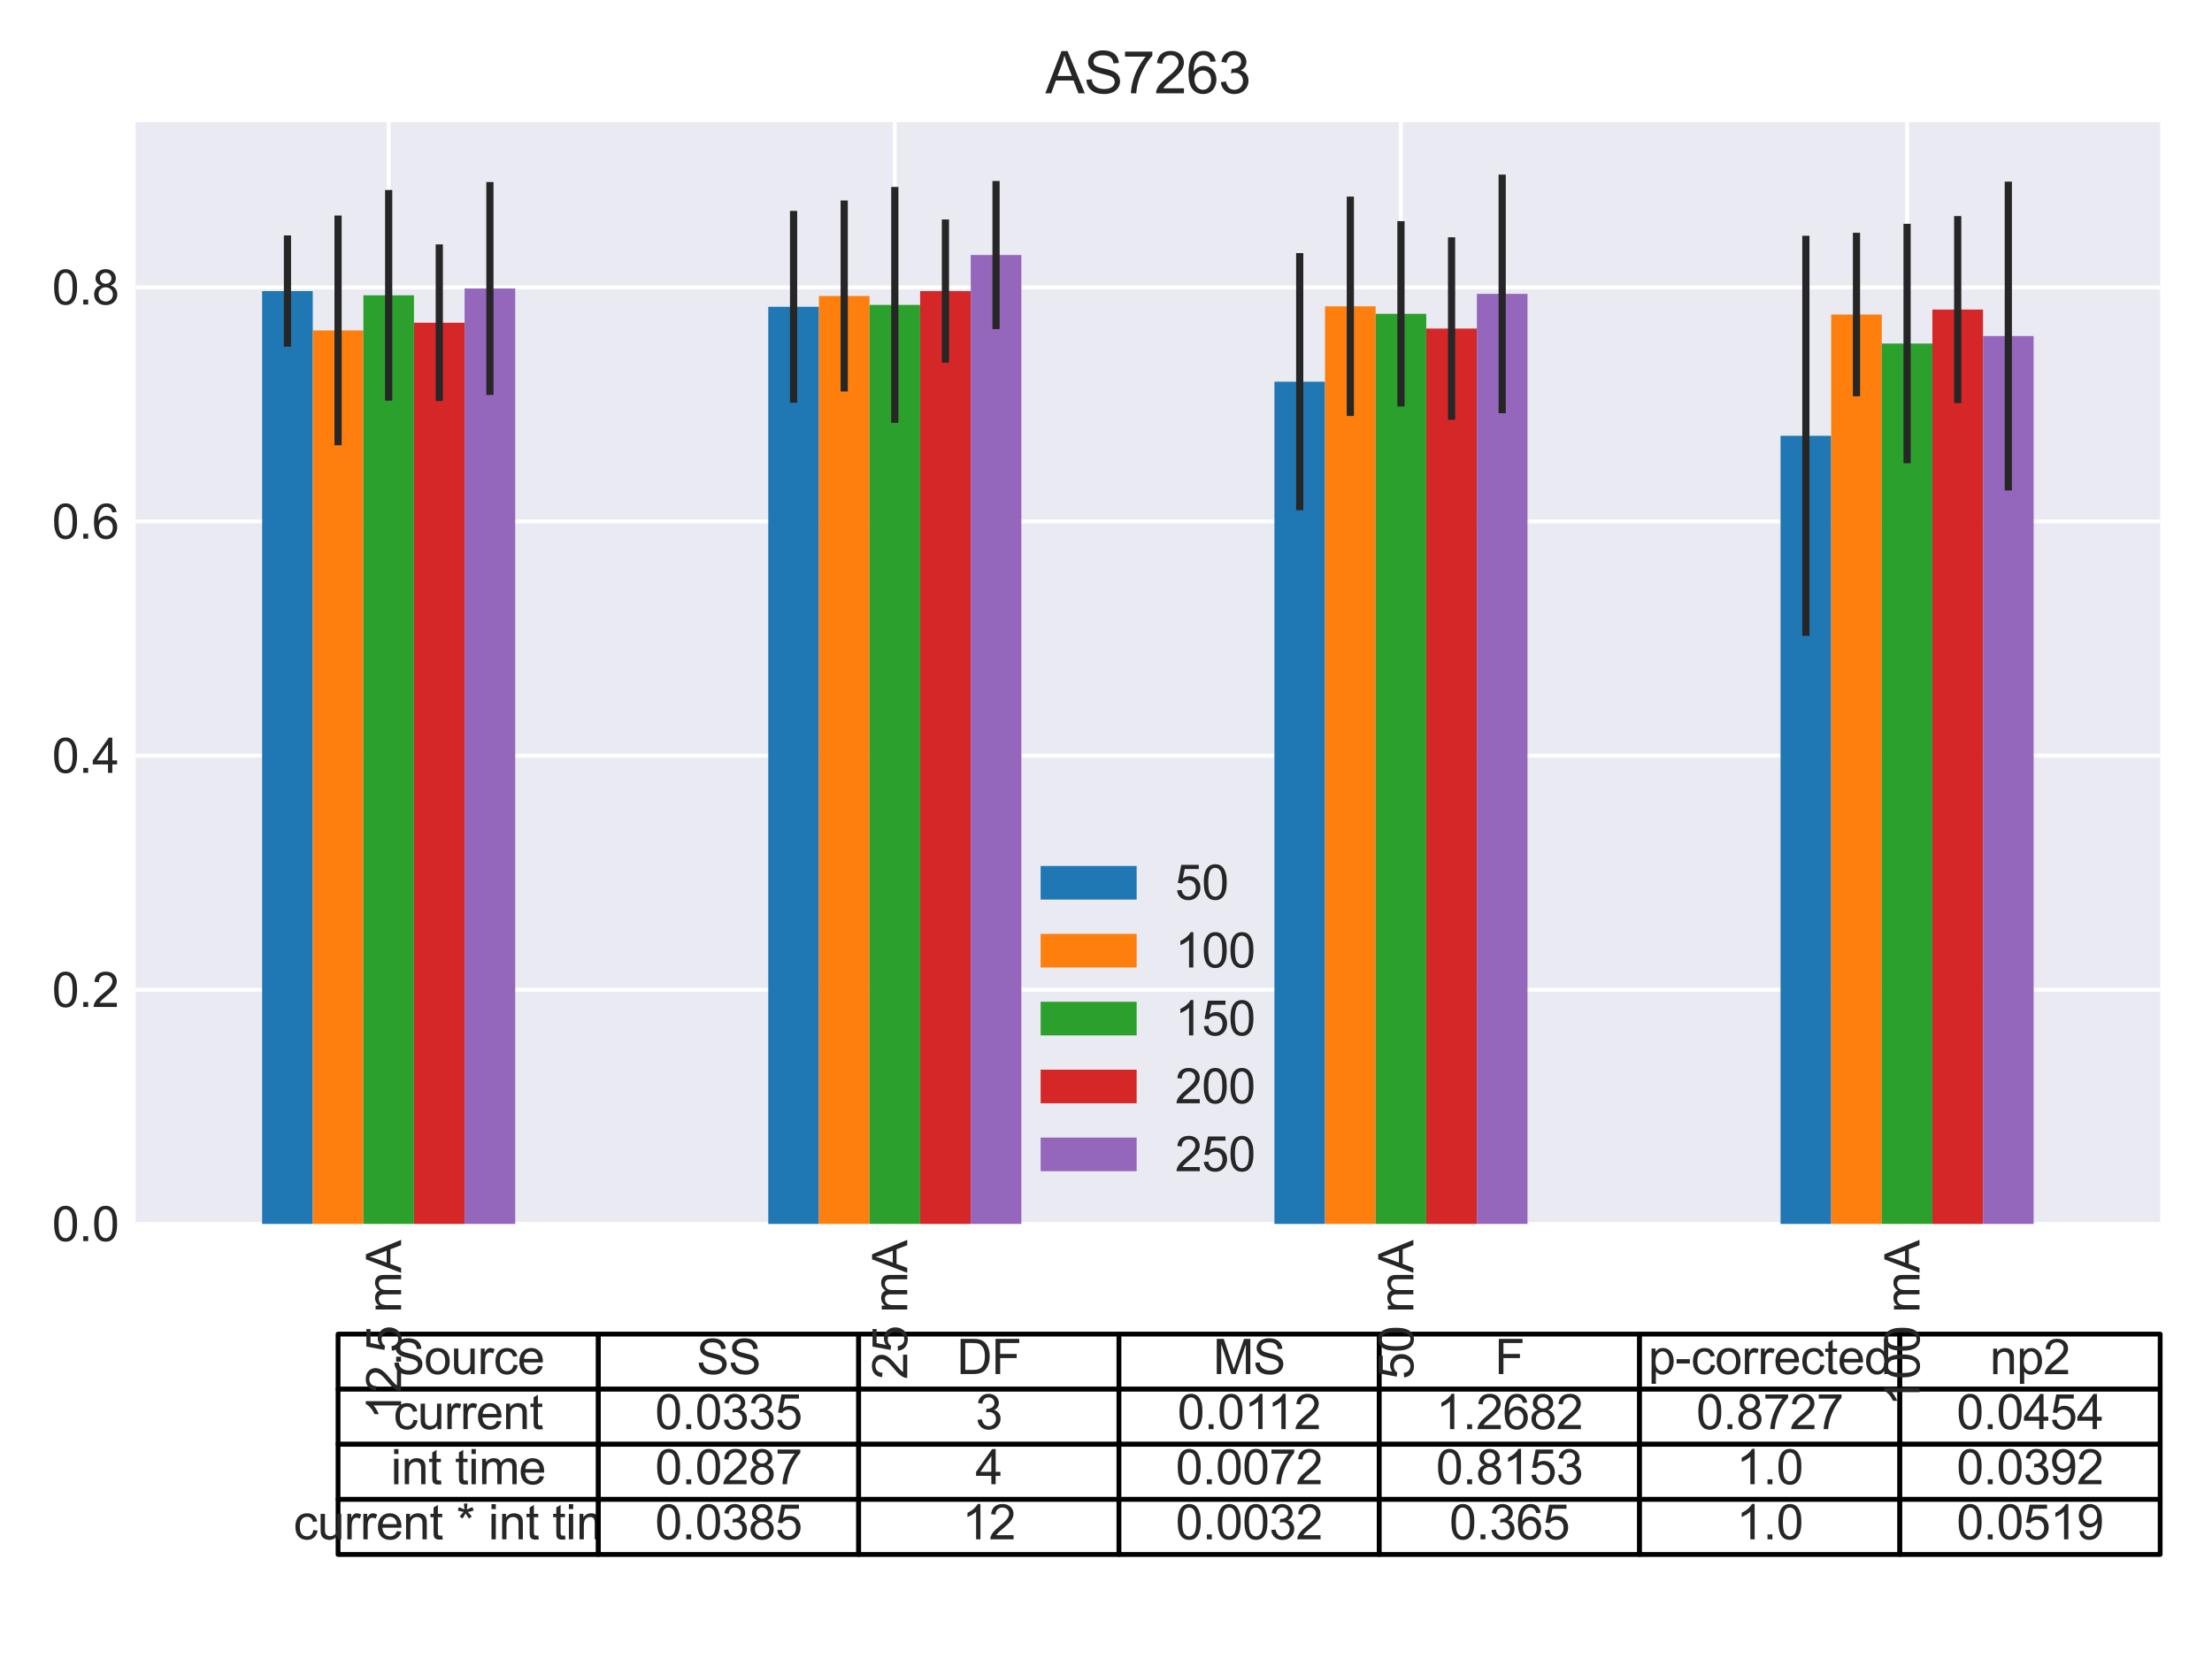 <?xml version="1.0" encoding="utf-8" standalone="no"?>
<!DOCTYPE svg PUBLIC "-//W3C//DTD SVG 1.1//EN"
  "http://www.w3.org/Graphics/SVG/1.1/DTD/svg11.dtd">
<svg xmlns:xlink="http://www.w3.org/1999/xlink" width="460.8pt" height="345.6pt" viewBox="0 0 460.8 345.6" xmlns="http://www.w3.org/2000/svg" version="1.1">
 <defs>
  <style type="text/css">*{stroke-linejoin: round; stroke-linecap: butt}</style>
 </defs>
 <g id="figure_1">
  <g id="patch_1">
   <path d="M 0 345.6 
L 460.8 345.6 
L 460.8 0 
L 0 0 
z
" style="fill: #ffffff"/>
  </g>
  <g id="axes_1">
   <g id="patch_2">
    <path d="M 28.25 254.966 
L 450 254.966 
L 450 25.44 
L 28.25 25.44 
z
" style="fill: #eaeaf2"/>
   </g>
   <g id="table_1">
    <g id="patch_3">
     <path d="M 70.425 289.395 
L 124.65 289.395 
L 124.65 277.919 
L 70.425 277.919 
z
" style="fill: #ffffff; stroke: #000000; stroke-linejoin: miter"/>
    </g>
    <g id="text_1">
     <!-- Source -->
     <g style="fill: #262626" transform="translate(81.696 286.242) scale(0.1 -0.1)">
      <defs>
       <path id="ArialMT-53" d="M 288 1472 
L 859 1522 
Q 900 1178 1048 958 
Q 1197 738 1509 602 
Q 1822 466 2213 466 
Q 2559 466 2825 569 
Q 3091 672 3220 851 
Q 3350 1031 3350 1244 
Q 3350 1459 3225 1620 
Q 3100 1781 2813 1891 
Q 2628 1963 1997 2114 
Q 1366 2266 1113 2400 
Q 784 2572 623 2826 
Q 463 3081 463 3397 
Q 463 3744 659 4045 
Q 856 4347 1234 4503 
Q 1613 4659 2075 4659 
Q 2584 4659 2973 4495 
Q 3363 4331 3572 4012 
Q 3781 3694 3797 3291 
L 3216 3247 
Q 3169 3681 2898 3903 
Q 2628 4125 2100 4125 
Q 1550 4125 1298 3923 
Q 1047 3722 1047 3438 
Q 1047 3191 1225 3031 
Q 1400 2872 2139 2705 
Q 2878 2538 3153 2413 
Q 3553 2228 3743 1945 
Q 3934 1663 3934 1294 
Q 3934 928 3725 604 
Q 3516 281 3123 101 
Q 2731 -78 2241 -78 
Q 1619 -78 1198 103 
Q 778 284 539 648 
Q 300 1013 288 1472 
z
" transform="scale(0.016)"/>
       <path id="ArialMT-6f" d="M 213 1659 
Q 213 2581 725 3025 
Q 1153 3394 1769 3394 
Q 2453 3394 2887 2945 
Q 3322 2497 3322 1706 
Q 3322 1066 3130 698 
Q 2938 331 2570 128 
Q 2203 -75 1769 -75 
Q 1072 -75 642 372 
Q 213 819 213 1659 
z
M 791 1659 
Q 791 1022 1069 705 
Q 1347 388 1769 388 
Q 2188 388 2466 706 
Q 2744 1025 2744 1678 
Q 2744 2294 2464 2611 
Q 2184 2928 1769 2928 
Q 1347 2928 1069 2612 
Q 791 2297 791 1659 
z
" transform="scale(0.016)"/>
       <path id="ArialMT-75" d="M 2597 0 
L 2597 488 
Q 2209 -75 1544 -75 
Q 1250 -75 995 37 
Q 741 150 617 320 
Q 494 491 444 738 
Q 409 903 409 1263 
L 409 3319 
L 972 3319 
L 972 1478 
Q 972 1038 1006 884 
Q 1059 663 1231 536 
Q 1403 409 1656 409 
Q 1909 409 2131 539 
Q 2353 669 2445 892 
Q 2538 1116 2538 1541 
L 2538 3319 
L 3100 3319 
L 3100 0 
L 2597 0 
z
" transform="scale(0.016)"/>
       <path id="ArialMT-72" d="M 416 0 
L 416 3319 
L 922 3319 
L 922 2816 
Q 1116 3169 1280 3281 
Q 1444 3394 1641 3394 
Q 1925 3394 2219 3213 
L 2025 2691 
Q 1819 2813 1613 2813 
Q 1428 2813 1281 2702 
Q 1134 2591 1072 2394 
Q 978 2094 978 1738 
L 978 0 
L 416 0 
z
" transform="scale(0.016)"/>
       <path id="ArialMT-63" d="M 2588 1216 
L 3141 1144 
Q 3050 572 2676 248 
Q 2303 -75 1759 -75 
Q 1078 -75 664 370 
Q 250 816 250 1647 
Q 250 2184 428 2587 
Q 606 2991 970 3192 
Q 1334 3394 1763 3394 
Q 2303 3394 2647 3120 
Q 2991 2847 3088 2344 
L 2541 2259 
Q 2463 2594 2264 2762 
Q 2066 2931 1784 2931 
Q 1359 2931 1093 2626 
Q 828 2322 828 1663 
Q 828 994 1084 691 
Q 1341 388 1753 388 
Q 2084 388 2306 591 
Q 2528 794 2588 1216 
z
" transform="scale(0.016)"/>
       <path id="ArialMT-65" d="M 2694 1069 
L 3275 997 
Q 3138 488 2766 206 
Q 2394 -75 1816 -75 
Q 1088 -75 661 373 
Q 234 822 234 1631 
Q 234 2469 665 2931 
Q 1097 3394 1784 3394 
Q 2450 3394 2872 2941 
Q 3294 2488 3294 1666 
Q 3294 1616 3291 1516 
L 816 1516 
Q 847 969 1125 678 
Q 1403 388 1819 388 
Q 2128 388 2347 550 
Q 2566 713 2694 1069 
z
M 847 1978 
L 2700 1978 
Q 2663 2397 2488 2606 
Q 2219 2931 1791 2931 
Q 1403 2931 1139 2672 
Q 875 2413 847 1978 
z
" transform="scale(0.016)"/>
      </defs>
      <use xlink:href="#ArialMT-53"/>
      <use xlink:href="#ArialMT-6f" x="66.699"/>
      <use xlink:href="#ArialMT-75" x="122.314"/>
      <use xlink:href="#ArialMT-72" x="177.93"/>
      <use xlink:href="#ArialMT-63" x="211.23"/>
      <use xlink:href="#ArialMT-65" x="261.23"/>
     </g>
    </g>
    <g id="patch_4">
     <path d="M 124.65 289.395 
L 178.875 289.395 
L 178.875 277.919 
L 124.65 277.919 
z
" style="fill: #ffffff; stroke: #000000; stroke-linejoin: miter"/>
    </g>
    <g id="text_2">
     <!-- SS -->
     <g style="fill: #262626" transform="translate(145.092 286.242) scale(0.1 -0.1)">
      <use xlink:href="#ArialMT-53"/>
      <use xlink:href="#ArialMT-53" x="66.699"/>
     </g>
    </g>
    <g id="patch_5">
     <path d="M 178.875 289.395 
L 233.1 289.395 
L 233.1 277.919 
L 178.875 277.919 
z
" style="fill: #ffffff; stroke: #000000; stroke-linejoin: miter"/>
    </g>
    <g id="text_3">
     <!-- DF -->
     <g style="fill: #262626" transform="translate(199.323 286.242) scale(0.1 -0.1)">
      <defs>
       <path id="ArialMT-44" d="M 494 0 
L 494 4581 
L 2072 4581 
Q 2606 4581 2888 4516 
Q 3281 4425 3559 4188 
Q 3922 3881 4101 3404 
Q 4281 2928 4281 2316 
Q 4281 1794 4159 1391 
Q 4038 988 3847 723 
Q 3656 459 3429 307 
Q 3203 156 2883 78 
Q 2563 0 2147 0 
L 494 0 
z
M 1100 541 
L 2078 541 
Q 2531 541 2789 625 
Q 3047 709 3200 863 
Q 3416 1078 3536 1442 
Q 3656 1806 3656 2325 
Q 3656 3044 3420 3430 
Q 3184 3816 2847 3947 
Q 2603 4041 2063 4041 
L 1100 4041 
L 1100 541 
z
" transform="scale(0.016)"/>
       <path id="ArialMT-46" d="M 525 0 
L 525 4581 
L 3616 4581 
L 3616 4041 
L 1131 4041 
L 1131 2622 
L 3281 2622 
L 3281 2081 
L 1131 2081 
L 1131 0 
L 525 0 
z
" transform="scale(0.016)"/>
      </defs>
      <use xlink:href="#ArialMT-44"/>
      <use xlink:href="#ArialMT-46" x="72.217"/>
     </g>
    </g>
    <g id="patch_6">
     <path d="M 233.1 289.395 
L 287.325 289.395 
L 287.325 277.919 
L 233.1 277.919 
z
" style="fill: #ffffff; stroke: #000000; stroke-linejoin: miter"/>
    </g>
    <g id="text_4">
     <!-- MS -->
     <g style="fill: #262626" transform="translate(252.713 286.242) scale(0.1 -0.1)">
      <defs>
       <path id="ArialMT-4d" d="M 475 0 
L 475 4581 
L 1388 4581 
L 2472 1338 
Q 2622 884 2691 659 
Q 2769 909 2934 1394 
L 4031 4581 
L 4847 4581 
L 4847 0 
L 4263 0 
L 4263 3834 
L 2931 0 
L 2384 0 
L 1059 3900 
L 1059 0 
L 475 0 
z
" transform="scale(0.016)"/>
      </defs>
      <use xlink:href="#ArialMT-4d"/>
      <use xlink:href="#ArialMT-53" x="83.301"/>
     </g>
    </g>
    <g id="patch_7">
     <path d="M 287.325 289.395 
L 341.55 289.395 
L 341.55 277.919 
L 287.325 277.919 
z
" style="fill: #ffffff; stroke: #000000; stroke-linejoin: miter"/>
    </g>
    <g id="text_5">
     <!-- F -->
     <g style="fill: #262626" transform="translate(311.384 286.242) scale(0.1 -0.1)">
      <use xlink:href="#ArialMT-46"/>
     </g>
    </g>
    <g id="patch_8">
     <path d="M 341.55 289.395 
L 395.775 289.395 
L 395.775 277.919 
L 341.55 277.919 
z
" style="fill: #ffffff; stroke: #000000; stroke-linejoin: miter"/>
    </g>
    <g id="text_6">
     <!-- p-corrected -->
     <g style="fill: #262626" transform="translate(343.377 286.242) scale(0.1 -0.1)">
      <defs>
       <path id="ArialMT-70" d="M 422 -1272 
L 422 3319 
L 934 3319 
L 934 2888 
Q 1116 3141 1344 3267 
Q 1572 3394 1897 3394 
Q 2322 3394 2647 3175 
Q 2972 2956 3137 2557 
Q 3303 2159 3303 1684 
Q 3303 1175 3120 767 
Q 2938 359 2589 142 
Q 2241 -75 1856 -75 
Q 1575 -75 1351 44 
Q 1128 163 984 344 
L 984 -1272 
L 422 -1272 
z
M 931 1641 
Q 931 1000 1190 694 
Q 1450 388 1819 388 
Q 2194 388 2461 705 
Q 2728 1022 2728 1688 
Q 2728 2322 2467 2637 
Q 2206 2953 1844 2953 
Q 1484 2953 1207 2617 
Q 931 2281 931 1641 
z
" transform="scale(0.016)"/>
       <path id="ArialMT-2d" d="M 203 1375 
L 203 1941 
L 1931 1941 
L 1931 1375 
L 203 1375 
z
" transform="scale(0.016)"/>
       <path id="ArialMT-74" d="M 1650 503 
L 1731 6 
Q 1494 -44 1306 -44 
Q 1000 -44 831 53 
Q 663 150 594 308 
Q 525 466 525 972 
L 525 2881 
L 113 2881 
L 113 3319 
L 525 3319 
L 525 4141 
L 1084 4478 
L 1084 3319 
L 1650 3319 
L 1650 2881 
L 1084 2881 
L 1084 941 
Q 1084 700 1114 631 
Q 1144 563 1211 522 
Q 1278 481 1403 481 
Q 1497 481 1650 503 
z
" transform="scale(0.016)"/>
       <path id="ArialMT-64" d="M 2575 0 
L 2575 419 
Q 2259 -75 1647 -75 
Q 1250 -75 917 144 
Q 584 363 401 755 
Q 219 1147 219 1656 
Q 219 2153 384 2558 
Q 550 2963 881 3178 
Q 1213 3394 1622 3394 
Q 1922 3394 2156 3267 
Q 2391 3141 2538 2938 
L 2538 4581 
L 3097 4581 
L 3097 0 
L 2575 0 
z
M 797 1656 
Q 797 1019 1065 703 
Q 1334 388 1700 388 
Q 2069 388 2326 689 
Q 2584 991 2584 1609 
Q 2584 2291 2321 2609 
Q 2059 2928 1675 2928 
Q 1300 2928 1048 2622 
Q 797 2316 797 1656 
z
" transform="scale(0.016)"/>
      </defs>
      <use xlink:href="#ArialMT-70"/>
      <use xlink:href="#ArialMT-2d" x="55.615"/>
      <use xlink:href="#ArialMT-63" x="88.916"/>
      <use xlink:href="#ArialMT-6f" x="138.916"/>
      <use xlink:href="#ArialMT-72" x="194.531"/>
      <use xlink:href="#ArialMT-72" x="227.832"/>
      <use xlink:href="#ArialMT-65" x="261.133"/>
      <use xlink:href="#ArialMT-63" x="316.748"/>
      <use xlink:href="#ArialMT-74" x="366.748"/>
      <use xlink:href="#ArialMT-65" x="394.531"/>
      <use xlink:href="#ArialMT-64" x="450.146"/>
     </g>
    </g>
    <g id="patch_9">
     <path d="M 395.775 289.395 
L 450 289.395 
L 450 277.919 
L 395.775 277.919 
z
" style="fill: #ffffff; stroke: #000000; stroke-linejoin: miter"/>
    </g>
    <g id="text_7">
     <!-- np2 -->
     <g style="fill: #262626" transform="translate(414.546 286.257) scale(0.1 -0.1)">
      <defs>
       <path id="ArialMT-6e" d="M 422 0 
L 422 3319 
L 928 3319 
L 928 2847 
Q 1294 3394 1984 3394 
Q 2284 3394 2536 3286 
Q 2788 3178 2913 3003 
Q 3038 2828 3088 2588 
Q 3119 2431 3119 2041 
L 3119 0 
L 2556 0 
L 2556 2019 
Q 2556 2363 2490 2533 
Q 2425 2703 2258 2804 
Q 2091 2906 1866 2906 
Q 1506 2906 1245 2678 
Q 984 2450 984 1813 
L 984 0 
L 422 0 
z
" transform="scale(0.016)"/>
       <path id="ArialMT-32" d="M 3222 541 
L 3222 0 
L 194 0 
Q 188 203 259 391 
Q 375 700 629 1000 
Q 884 1300 1366 1694 
Q 2113 2306 2375 2664 
Q 2638 3022 2638 3341 
Q 2638 3675 2398 3904 
Q 2159 4134 1775 4134 
Q 1369 4134 1125 3890 
Q 881 3647 878 3216 
L 300 3275 
Q 359 3922 746 4261 
Q 1134 4600 1788 4600 
Q 2447 4600 2831 4234 
Q 3216 3869 3216 3328 
Q 3216 3053 3103 2787 
Q 2991 2522 2730 2228 
Q 2469 1934 1863 1422 
Q 1356 997 1212 845 
Q 1069 694 975 541 
L 3222 541 
z
" transform="scale(0.016)"/>
      </defs>
      <use xlink:href="#ArialMT-6e"/>
      <use xlink:href="#ArialMT-70" x="55.615"/>
      <use xlink:href="#ArialMT-32" x="111.23"/>
     </g>
    </g>
    <g id="patch_10">
     <path d="M 70.425 300.872 
L 124.65 300.872 
L 124.65 289.395 
L 70.425 289.395 
z
" style="fill: #ffffff; stroke: #000000; stroke-linejoin: miter"/>
    </g>
    <g id="text_8">
     <!-- current -->
     <g style="fill: #262626" transform="translate(81.977 297.719) scale(0.1 -0.1)">
      <use xlink:href="#ArialMT-63"/>
      <use xlink:href="#ArialMT-75" x="50"/>
      <use xlink:href="#ArialMT-72" x="105.615"/>
      <use xlink:href="#ArialMT-72" x="138.916"/>
      <use xlink:href="#ArialMT-65" x="172.217"/>
      <use xlink:href="#ArialMT-6e" x="227.832"/>
      <use xlink:href="#ArialMT-74" x="283.447"/>
     </g>
    </g>
    <g id="patch_11">
     <path d="M 124.65 300.872 
L 178.875 300.872 
L 178.875 289.395 
L 124.65 289.395 
z
" style="fill: #ffffff; stroke: #000000; stroke-linejoin: miter"/>
    </g>
    <g id="text_9">
     <!-- 0.0335 -->
     <g style="fill: #262626" transform="translate(136.471 297.719) scale(0.1 -0.1)">
      <defs>
       <path id="ArialMT-30" d="M 266 2259 
Q 266 3072 433 3567 
Q 600 4063 929 4331 
Q 1259 4600 1759 4600 
Q 2128 4600 2406 4451 
Q 2684 4303 2865 4023 
Q 3047 3744 3150 3342 
Q 3253 2941 3253 2259 
Q 3253 1453 3087 958 
Q 2922 463 2592 192 
Q 2263 -78 1759 -78 
Q 1097 -78 719 397 
Q 266 969 266 2259 
z
M 844 2259 
Q 844 1131 1108 757 
Q 1372 384 1759 384 
Q 2147 384 2411 759 
Q 2675 1134 2675 2259 
Q 2675 3391 2411 3762 
Q 2147 4134 1753 4134 
Q 1366 4134 1134 3806 
Q 844 3388 844 2259 
z
" transform="scale(0.016)"/>
       <path id="ArialMT-2e" d="M 581 0 
L 581 641 
L 1222 641 
L 1222 0 
L 581 0 
z
" transform="scale(0.016)"/>
       <path id="ArialMT-33" d="M 269 1209 
L 831 1284 
Q 928 806 1161 595 
Q 1394 384 1728 384 
Q 2125 384 2398 659 
Q 2672 934 2672 1341 
Q 2672 1728 2419 1979 
Q 2166 2231 1775 2231 
Q 1616 2231 1378 2169 
L 1441 2663 
Q 1497 2656 1531 2656 
Q 1891 2656 2178 2843 
Q 2466 3031 2466 3422 
Q 2466 3731 2256 3934 
Q 2047 4138 1716 4138 
Q 1388 4138 1169 3931 
Q 950 3725 888 3313 
L 325 3413 
Q 428 3978 793 4289 
Q 1159 4600 1703 4600 
Q 2078 4600 2393 4439 
Q 2709 4278 2876 4000 
Q 3044 3722 3044 3409 
Q 3044 3113 2884 2869 
Q 2725 2625 2413 2481 
Q 2819 2388 3044 2092 
Q 3269 1797 3269 1353 
Q 3269 753 2831 336 
Q 2394 -81 1725 -81 
Q 1122 -81 723 278 
Q 325 638 269 1209 
z
" transform="scale(0.016)"/>
       <path id="ArialMT-35" d="M 266 1200 
L 856 1250 
Q 922 819 1161 601 
Q 1400 384 1738 384 
Q 2144 384 2425 690 
Q 2706 997 2706 1503 
Q 2706 1984 2436 2262 
Q 2166 2541 1728 2541 
Q 1456 2541 1237 2417 
Q 1019 2294 894 2097 
L 366 2166 
L 809 4519 
L 3088 4519 
L 3088 3981 
L 1259 3981 
L 1013 2750 
Q 1425 3038 1878 3038 
Q 2478 3038 2890 2622 
Q 3303 2206 3303 1553 
Q 3303 931 2941 478 
Q 2500 -78 1738 -78 
Q 1113 -78 717 272 
Q 322 622 266 1200 
z
" transform="scale(0.016)"/>
      </defs>
      <use xlink:href="#ArialMT-30"/>
      <use xlink:href="#ArialMT-2e" x="55.615"/>
      <use xlink:href="#ArialMT-30" x="83.398"/>
      <use xlink:href="#ArialMT-33" x="139.014"/>
      <use xlink:href="#ArialMT-33" x="194.629"/>
      <use xlink:href="#ArialMT-35" x="250.244"/>
     </g>
    </g>
    <g id="patch_12">
     <path d="M 178.875 300.872 
L 233.1 300.872 
L 233.1 289.395 
L 178.875 289.395 
z
" style="fill: #ffffff; stroke: #000000; stroke-linejoin: miter"/>
    </g>
    <g id="text_10">
     <!-- 3 -->
     <g style="fill: #262626" transform="translate(203.207 297.719) scale(0.1 -0.1)">
      <use xlink:href="#ArialMT-33"/>
     </g>
    </g>
    <g id="patch_13">
     <path d="M 233.1 300.872 
L 287.325 300.872 
L 287.325 289.395 
L 233.1 289.395 
z
" style="fill: #ffffff; stroke: #000000; stroke-linejoin: miter"/>
    </g>
    <g id="text_11">
     <!-- 0.0112 -->
     <g style="fill: #262626" transform="translate(245.29 297.719) scale(0.1 -0.1)">
      <defs>
       <path id="ArialMT-31" d="M 2384 0 
L 1822 0 
L 1822 3584 
Q 1619 3391 1289 3197 
Q 959 3003 697 2906 
L 697 3450 
Q 1169 3672 1522 3987 
Q 1875 4303 2022 4600 
L 2384 4600 
L 2384 0 
z
" transform="scale(0.016)"/>
      </defs>
      <use xlink:href="#ArialMT-30"/>
      <use xlink:href="#ArialMT-2e" x="55.615"/>
      <use xlink:href="#ArialMT-30" x="83.398"/>
      <use xlink:href="#ArialMT-31" x="139.014"/>
      <use xlink:href="#ArialMT-31" x="187.254"/>
      <use xlink:href="#ArialMT-32" x="242.869"/>
     </g>
    </g>
    <g id="patch_14">
     <path d="M 287.325 300.872 
L 341.55 300.872 
L 341.55 289.395 
L 287.325 289.395 
z
" style="fill: #ffffff; stroke: #000000; stroke-linejoin: miter"/>
    </g>
    <g id="text_12">
     <!-- 1.2682 -->
     <g style="fill: #262626" transform="translate(299.146 297.719) scale(0.1 -0.1)">
      <defs>
       <path id="ArialMT-36" d="M 3184 3459 
L 2625 3416 
Q 2550 3747 2413 3897 
Q 2184 4138 1850 4138 
Q 1581 4138 1378 3988 
Q 1113 3794 959 3422 
Q 806 3050 800 2363 
Q 1003 2672 1297 2822 
Q 1591 2972 1913 2972 
Q 2475 2972 2870 2558 
Q 3266 2144 3266 1488 
Q 3266 1056 3080 686 
Q 2894 316 2569 119 
Q 2244 -78 1831 -78 
Q 1128 -78 684 439 
Q 241 956 241 2144 
Q 241 3472 731 4075 
Q 1159 4600 1884 4600 
Q 2425 4600 2770 4297 
Q 3116 3994 3184 3459 
z
M 888 1484 
Q 888 1194 1011 928 
Q 1134 663 1356 523 
Q 1578 384 1822 384 
Q 2178 384 2434 671 
Q 2691 959 2691 1453 
Q 2691 1928 2437 2201 
Q 2184 2475 1800 2475 
Q 1419 2475 1153 2201 
Q 888 1928 888 1484 
z
" transform="scale(0.016)"/>
       <path id="ArialMT-38" d="M 1131 2484 
Q 781 2613 612 2850 
Q 444 3088 444 3419 
Q 444 3919 803 4259 
Q 1163 4600 1759 4600 
Q 2359 4600 2725 4251 
Q 3091 3903 3091 3403 
Q 3091 3084 2923 2848 
Q 2756 2613 2416 2484 
Q 2838 2347 3058 2040 
Q 3278 1734 3278 1309 
Q 3278 722 2862 322 
Q 2447 -78 1769 -78 
Q 1091 -78 675 323 
Q 259 725 259 1325 
Q 259 1772 486 2073 
Q 713 2375 1131 2484 
z
M 1019 3438 
Q 1019 3113 1228 2906 
Q 1438 2700 1772 2700 
Q 2097 2700 2305 2904 
Q 2513 3109 2513 3406 
Q 2513 3716 2298 3927 
Q 2084 4138 1766 4138 
Q 1444 4138 1231 3931 
Q 1019 3725 1019 3438 
z
M 838 1322 
Q 838 1081 952 856 
Q 1066 631 1291 507 
Q 1516 384 1775 384 
Q 2178 384 2440 643 
Q 2703 903 2703 1303 
Q 2703 1709 2433 1975 
Q 2163 2241 1756 2241 
Q 1359 2241 1098 1978 
Q 838 1716 838 1322 
z
" transform="scale(0.016)"/>
      </defs>
      <use xlink:href="#ArialMT-31"/>
      <use xlink:href="#ArialMT-2e" x="55.615"/>
      <use xlink:href="#ArialMT-32" x="83.398"/>
      <use xlink:href="#ArialMT-36" x="139.014"/>
      <use xlink:href="#ArialMT-38" x="194.629"/>
      <use xlink:href="#ArialMT-32" x="250.244"/>
     </g>
    </g>
    <g id="patch_15">
     <path d="M 341.55 300.872 
L 395.775 300.872 
L 395.775 289.395 
L 341.55 289.395 
z
" style="fill: #ffffff; stroke: #000000; stroke-linejoin: miter"/>
    </g>
    <g id="text_13">
     <!-- 0.8727 -->
     <g style="fill: #262626" transform="translate(353.371 297.719) scale(0.1 -0.1)">
      <defs>
       <path id="ArialMT-37" d="M 303 3981 
L 303 4522 
L 3269 4522 
L 3269 4084 
Q 2831 3619 2401 2847 
Q 1972 2075 1738 1259 
Q 1569 684 1522 0 
L 944 0 
Q 953 541 1156 1306 
Q 1359 2072 1739 2783 
Q 2119 3494 2547 3981 
L 303 3981 
z
" transform="scale(0.016)"/>
      </defs>
      <use xlink:href="#ArialMT-30"/>
      <use xlink:href="#ArialMT-2e" x="55.615"/>
      <use xlink:href="#ArialMT-38" x="83.398"/>
      <use xlink:href="#ArialMT-37" x="139.014"/>
      <use xlink:href="#ArialMT-32" x="194.629"/>
      <use xlink:href="#ArialMT-37" x="250.244"/>
     </g>
    </g>
    <g id="patch_16">
     <path d="M 395.775 300.872 
L 450 300.872 
L 450 289.395 
L 395.775 289.395 
z
" style="fill: #ffffff; stroke: #000000; stroke-linejoin: miter"/>
    </g>
    <g id="text_14">
     <!-- 0.0454 -->
     <g style="fill: #262626" transform="translate(407.596 297.719) scale(0.1 -0.1)">
      <defs>
       <path id="ArialMT-34" d="M 2069 0 
L 2069 1097 
L 81 1097 
L 81 1613 
L 2172 4581 
L 2631 4581 
L 2631 1613 
L 3250 1613 
L 3250 1097 
L 2631 1097 
L 2631 0 
L 2069 0 
z
M 2069 1613 
L 2069 3678 
L 634 1613 
L 2069 1613 
z
" transform="scale(0.016)"/>
      </defs>
      <use xlink:href="#ArialMT-30"/>
      <use xlink:href="#ArialMT-2e" x="55.615"/>
      <use xlink:href="#ArialMT-30" x="83.398"/>
      <use xlink:href="#ArialMT-34" x="139.014"/>
      <use xlink:href="#ArialMT-35" x="194.629"/>
      <use xlink:href="#ArialMT-34" x="250.244"/>
     </g>
    </g>
    <g id="patch_17">
     <path d="M 70.425 312.348 
L 124.65 312.348 
L 124.65 300.872 
L 70.425 300.872 
z
" style="fill: #ffffff; stroke: #000000; stroke-linejoin: miter"/>
    </g>
    <g id="text_15">
     <!-- int time -->
     <g style="fill: #262626" transform="translate(81.423 309.195) scale(0.1 -0.1)">
      <defs>
       <path id="ArialMT-69" d="M 425 3934 
L 425 4581 
L 988 4581 
L 988 3934 
L 425 3934 
z
M 425 0 
L 425 3319 
L 988 3319 
L 988 0 
L 425 0 
z
" transform="scale(0.016)"/>
       <path id="ArialMT-20" transform="scale(0.016)"/>
       <path id="ArialMT-6d" d="M 422 0 
L 422 3319 
L 925 3319 
L 925 2853 
Q 1081 3097 1340 3245 
Q 1600 3394 1931 3394 
Q 2300 3394 2536 3241 
Q 2772 3088 2869 2813 
Q 3263 3394 3894 3394 
Q 4388 3394 4653 3120 
Q 4919 2847 4919 2278 
L 4919 0 
L 4359 0 
L 4359 2091 
Q 4359 2428 4304 2576 
Q 4250 2725 4106 2815 
Q 3963 2906 3769 2906 
Q 3419 2906 3187 2673 
Q 2956 2441 2956 1928 
L 2956 0 
L 2394 0 
L 2394 2156 
Q 2394 2531 2256 2718 
Q 2119 2906 1806 2906 
Q 1569 2906 1367 2781 
Q 1166 2656 1075 2415 
Q 984 2175 984 1722 
L 984 0 
L 422 0 
z
" transform="scale(0.016)"/>
      </defs>
      <use xlink:href="#ArialMT-69"/>
      <use xlink:href="#ArialMT-6e" x="22.217"/>
      <use xlink:href="#ArialMT-74" x="77.832"/>
      <use xlink:href="#ArialMT-20" x="105.615"/>
      <use xlink:href="#ArialMT-74" x="133.398"/>
      <use xlink:href="#ArialMT-69" x="161.182"/>
      <use xlink:href="#ArialMT-6d" x="183.398"/>
      <use xlink:href="#ArialMT-65" x="266.699"/>
     </g>
    </g>
    <g id="patch_18">
     <path d="M 124.65 312.348 
L 178.875 312.348 
L 178.875 300.872 
L 124.65 300.872 
z
" style="fill: #ffffff; stroke: #000000; stroke-linejoin: miter"/>
    </g>
    <g id="text_16">
     <!-- 0.0287 -->
     <g style="fill: #262626" transform="translate(136.471 309.195) scale(0.1 -0.1)">
      <use xlink:href="#ArialMT-30"/>
      <use xlink:href="#ArialMT-2e" x="55.615"/>
      <use xlink:href="#ArialMT-30" x="83.398"/>
      <use xlink:href="#ArialMT-32" x="139.014"/>
      <use xlink:href="#ArialMT-38" x="194.629"/>
      <use xlink:href="#ArialMT-37" x="250.244"/>
     </g>
    </g>
    <g id="patch_19">
     <path d="M 178.875 312.348 
L 233.1 312.348 
L 233.1 300.872 
L 178.875 300.872 
z
" style="fill: #ffffff; stroke: #000000; stroke-linejoin: miter"/>
    </g>
    <g id="text_17">
     <!-- 4 -->
     <g style="fill: #262626" transform="translate(203.207 309.195) scale(0.1 -0.1)">
      <use xlink:href="#ArialMT-34"/>
     </g>
    </g>
    <g id="patch_20">
     <path d="M 233.1 312.348 
L 287.325 312.348 
L 287.325 300.872 
L 233.1 300.872 
z
" style="fill: #ffffff; stroke: #000000; stroke-linejoin: miter"/>
    </g>
    <g id="text_18">
     <!-- 0.0072 -->
     <g style="fill: #262626" transform="translate(244.921 309.195) scale(0.1 -0.1)">
      <use xlink:href="#ArialMT-30"/>
      <use xlink:href="#ArialMT-2e" x="55.615"/>
      <use xlink:href="#ArialMT-30" x="83.398"/>
      <use xlink:href="#ArialMT-30" x="139.014"/>
      <use xlink:href="#ArialMT-37" x="194.629"/>
      <use xlink:href="#ArialMT-32" x="250.244"/>
     </g>
    </g>
    <g id="patch_21">
     <path d="M 287.325 312.348 
L 341.55 312.348 
L 341.55 300.872 
L 287.325 300.872 
z
" style="fill: #ffffff; stroke: #000000; stroke-linejoin: miter"/>
    </g>
    <g id="text_19">
     <!-- 0.8153 -->
     <g style="fill: #262626" transform="translate(299.146 309.195) scale(0.1 -0.1)">
      <use xlink:href="#ArialMT-30"/>
      <use xlink:href="#ArialMT-2e" x="55.615"/>
      <use xlink:href="#ArialMT-38" x="83.398"/>
      <use xlink:href="#ArialMT-31" x="139.014"/>
      <use xlink:href="#ArialMT-35" x="194.629"/>
      <use xlink:href="#ArialMT-33" x="250.244"/>
     </g>
    </g>
    <g id="patch_22">
     <path d="M 341.55 312.348 
L 395.775 312.348 
L 395.775 300.872 
L 341.55 300.872 
z
" style="fill: #ffffff; stroke: #000000; stroke-linejoin: miter"/>
    </g>
    <g id="text_20">
     <!-- 1.0 -->
     <g style="fill: #262626" transform="translate(361.712 309.195) scale(0.1 -0.1)">
      <use xlink:href="#ArialMT-31"/>
      <use xlink:href="#ArialMT-2e" x="55.615"/>
      <use xlink:href="#ArialMT-30" x="83.398"/>
     </g>
    </g>
    <g id="patch_23">
     <path d="M 395.775 312.348 
L 450 312.348 
L 450 300.872 
L 395.775 300.872 
z
" style="fill: #ffffff; stroke: #000000; stroke-linejoin: miter"/>
    </g>
    <g id="text_21">
     <!-- 0.0392 -->
     <g style="fill: #262626" transform="translate(407.596 309.195) scale(0.1 -0.1)">
      <defs>
       <path id="ArialMT-39" d="M 350 1059 
L 891 1109 
Q 959 728 1153 556 
Q 1347 384 1650 384 
Q 1909 384 2104 503 
Q 2300 622 2425 820 
Q 2550 1019 2634 1356 
Q 2719 1694 2719 2044 
Q 2719 2081 2716 2156 
Q 2547 1888 2255 1720 
Q 1963 1553 1622 1553 
Q 1053 1553 659 1965 
Q 266 2378 266 3053 
Q 266 3750 677 4175 
Q 1088 4600 1706 4600 
Q 2153 4600 2523 4359 
Q 2894 4119 3086 3673 
Q 3278 3228 3278 2384 
Q 3278 1506 3087 986 
Q 2897 466 2520 194 
Q 2144 -78 1638 -78 
Q 1100 -78 759 220 
Q 419 519 350 1059 
z
M 2653 3081 
Q 2653 3566 2395 3850 
Q 2138 4134 1775 4134 
Q 1400 4134 1122 3828 
Q 844 3522 844 3034 
Q 844 2597 1108 2323 
Q 1372 2050 1759 2050 
Q 2150 2050 2401 2323 
Q 2653 2597 2653 3081 
z
" transform="scale(0.016)"/>
      </defs>
      <use xlink:href="#ArialMT-30"/>
      <use xlink:href="#ArialMT-2e" x="55.615"/>
      <use xlink:href="#ArialMT-30" x="83.398"/>
      <use xlink:href="#ArialMT-33" x="139.014"/>
      <use xlink:href="#ArialMT-39" x="194.629"/>
      <use xlink:href="#ArialMT-32" x="250.244"/>
     </g>
    </g>
    <g id="patch_24">
     <path d="M 70.425 323.824 
L 124.65 323.824 
L 124.65 312.348 
L 70.425 312.348 
z
" style="fill: #ffffff; stroke: #000000; stroke-linejoin: miter"/>
    </g>
    <g id="text_22">
     <!-- current * int time -->
     <g style="fill: #262626" transform="translate(61.138 320.671) scale(0.1 -0.1)">
      <defs>
       <path id="ArialMT-2a" d="M 200 3741 
L 344 4184 
Q 841 4009 1066 3881 
Q 1006 4447 1003 4659 
L 1456 4659 
Q 1447 4350 1384 3884 
Q 1706 4047 2122 4184 
L 2266 3741 
Q 1869 3609 1488 3566 
Q 1678 3400 2025 2975 
L 1650 2709 
Q 1469 2956 1222 3381 
Q 991 2941 816 2709 
L 447 2975 
Q 809 3422 966 3566 
Q 563 3644 200 3741 
z
" transform="scale(0.016)"/>
      </defs>
      <use xlink:href="#ArialMT-63"/>
      <use xlink:href="#ArialMT-75" x="50"/>
      <use xlink:href="#ArialMT-72" x="105.615"/>
      <use xlink:href="#ArialMT-72" x="138.916"/>
      <use xlink:href="#ArialMT-65" x="172.217"/>
      <use xlink:href="#ArialMT-6e" x="227.832"/>
      <use xlink:href="#ArialMT-74" x="283.447"/>
      <use xlink:href="#ArialMT-20" x="311.23"/>
      <use xlink:href="#ArialMT-2a" x="339.014"/>
      <use xlink:href="#ArialMT-20" x="377.93"/>
      <use xlink:href="#ArialMT-69" x="405.713"/>
      <use xlink:href="#ArialMT-6e" x="427.93"/>
      <use xlink:href="#ArialMT-74" x="483.545"/>
      <use xlink:href="#ArialMT-20" x="511.328"/>
      <use xlink:href="#ArialMT-74" x="539.111"/>
      <use xlink:href="#ArialMT-69" x="566.895"/>
      <use xlink:href="#ArialMT-6d" x="589.111"/>
      <use xlink:href="#ArialMT-65" x="672.412"/>
     </g>
    </g>
    <g id="patch_25">
     <path d="M 124.65 323.824 
L 178.875 323.824 
L 178.875 312.348 
L 124.65 312.348 
z
" style="fill: #ffffff; stroke: #000000; stroke-linejoin: miter"/>
    </g>
    <g id="text_23">
     <!-- 0.0385 -->
     <g style="fill: #262626" transform="translate(136.471 320.671) scale(0.1 -0.1)">
      <use xlink:href="#ArialMT-30"/>
      <use xlink:href="#ArialMT-2e" x="55.615"/>
      <use xlink:href="#ArialMT-30" x="83.398"/>
      <use xlink:href="#ArialMT-33" x="139.014"/>
      <use xlink:href="#ArialMT-38" x="194.629"/>
      <use xlink:href="#ArialMT-35" x="250.244"/>
     </g>
    </g>
    <g id="patch_26">
     <path d="M 178.875 323.824 
L 233.1 323.824 
L 233.1 312.348 
L 178.875 312.348 
z
" style="fill: #ffffff; stroke: #000000; stroke-linejoin: miter"/>
    </g>
    <g id="text_24">
     <!-- 12 -->
     <g style="fill: #262626" transform="translate(200.427 320.671) scale(0.1 -0.1)">
      <use xlink:href="#ArialMT-31"/>
      <use xlink:href="#ArialMT-32" x="55.615"/>
     </g>
    </g>
    <g id="patch_27">
     <path d="M 233.1 323.824 
L 287.325 323.824 
L 287.325 312.348 
L 233.1 312.348 
z
" style="fill: #ffffff; stroke: #000000; stroke-linejoin: miter"/>
    </g>
    <g id="text_25">
     <!-- 0.0032 -->
     <g style="fill: #262626" transform="translate(244.921 320.671) scale(0.1 -0.1)">
      <use xlink:href="#ArialMT-30"/>
      <use xlink:href="#ArialMT-2e" x="55.615"/>
      <use xlink:href="#ArialMT-30" x="83.398"/>
      <use xlink:href="#ArialMT-30" x="139.014"/>
      <use xlink:href="#ArialMT-33" x="194.629"/>
      <use xlink:href="#ArialMT-32" x="250.244"/>
     </g>
    </g>
    <g id="patch_28">
     <path d="M 287.325 323.824 
L 341.55 323.824 
L 341.55 312.348 
L 287.325 312.348 
z
" style="fill: #ffffff; stroke: #000000; stroke-linejoin: miter"/>
    </g>
    <g id="text_26">
     <!-- 0.365 -->
     <g style="fill: #262626" transform="translate(301.927 320.671) scale(0.1 -0.1)">
      <use xlink:href="#ArialMT-30"/>
      <use xlink:href="#ArialMT-2e" x="55.615"/>
      <use xlink:href="#ArialMT-33" x="83.398"/>
      <use xlink:href="#ArialMT-36" x="139.014"/>
      <use xlink:href="#ArialMT-35" x="194.629"/>
     </g>
    </g>
    <g id="patch_29">
     <path d="M 341.55 323.824 
L 395.775 323.824 
L 395.775 312.348 
L 341.55 312.348 
z
" style="fill: #ffffff; stroke: #000000; stroke-linejoin: miter"/>
    </g>
    <g id="text_27">
     <!-- 1.0 -->
     <g style="fill: #262626" transform="translate(361.712 320.671) scale(0.1 -0.1)">
      <use xlink:href="#ArialMT-31"/>
      <use xlink:href="#ArialMT-2e" x="55.615"/>
      <use xlink:href="#ArialMT-30" x="83.398"/>
     </g>
    </g>
    <g id="patch_30">
     <path d="M 395.775 323.824 
L 450 323.824 
L 450 312.348 
L 395.775 312.348 
z
" style="fill: #ffffff; stroke: #000000; stroke-linejoin: miter"/>
    </g>
    <g id="text_28">
     <!-- 0.0519 -->
     <g style="fill: #262626" transform="translate(407.596 320.671) scale(0.1 -0.1)">
      <use xlink:href="#ArialMT-30"/>
      <use xlink:href="#ArialMT-2e" x="55.615"/>
      <use xlink:href="#ArialMT-30" x="83.398"/>
      <use xlink:href="#ArialMT-35" x="139.014"/>
      <use xlink:href="#ArialMT-31" x="194.629"/>
      <use xlink:href="#ArialMT-39" x="250.244"/>
     </g>
    </g>
   </g>
   <g id="matplotlib.axis_1">
    <g id="xtick_1">
     <g id="line2d_1">
      <path d="M 80.969 254.966 
L 80.969 25.44 
" clip-path="url(#pf56c561add)" style="fill: none; stroke: #ffffff; stroke-width: 0.8; stroke-linecap: round"/>
     </g>
     <g id="line2d_2"/>
     <g id="text_29">
      <!-- 12.5 mA -->
      <g style="fill: #262626" transform="translate(83.554 295.705) rotate(-90) scale(0.1 -0.1)">
       <defs>
        <path id="ArialMT-41" d="M -9 0 
L 1750 4581 
L 2403 4581 
L 4278 0 
L 3588 0 
L 3053 1388 
L 1138 1388 
L 634 0 
L -9 0 
z
M 1313 1881 
L 2866 1881 
L 2388 3150 
Q 2169 3728 2063 4100 
Q 1975 3659 1816 3225 
L 1313 1881 
z
" transform="scale(0.016)"/>
       </defs>
       <use xlink:href="#ArialMT-31"/>
       <use xlink:href="#ArialMT-32" x="55.615"/>
       <use xlink:href="#ArialMT-2e" x="111.23"/>
       <use xlink:href="#ArialMT-35" x="139.014"/>
       <use xlink:href="#ArialMT-20" x="194.629"/>
       <use xlink:href="#ArialMT-6d" x="222.412"/>
       <use xlink:href="#ArialMT-41" x="305.713"/>
      </g>
     </g>
    </g>
    <g id="xtick_2">
     <g id="line2d_3">
      <path d="M 186.406 254.966 
L 186.406 25.44 
" clip-path="url(#pf56c561add)" style="fill: none; stroke: #ffffff; stroke-width: 0.8; stroke-linecap: round"/>
     </g>
     <g id="line2d_4"/>
     <g id="text_30">
      <!-- 25 mA -->
      <g style="fill: #262626" transform="translate(188.991 287.366) rotate(-90) scale(0.1 -0.1)">
       <use xlink:href="#ArialMT-32"/>
       <use xlink:href="#ArialMT-35" x="55.615"/>
       <use xlink:href="#ArialMT-20" x="111.23"/>
       <use xlink:href="#ArialMT-6d" x="139.014"/>
       <use xlink:href="#ArialMT-41" x="222.314"/>
      </g>
     </g>
    </g>
    <g id="xtick_3">
     <g id="line2d_5">
      <path d="M 291.844 254.966 
L 291.844 25.44 
" clip-path="url(#pf56c561add)" style="fill: none; stroke: #ffffff; stroke-width: 0.8; stroke-linecap: round"/>
     </g>
     <g id="line2d_6"/>
     <g id="text_31">
      <!-- 50 mA -->
      <g style="fill: #262626" transform="translate(294.429 287.366) rotate(-90) scale(0.1 -0.1)">
       <use xlink:href="#ArialMT-35"/>
       <use xlink:href="#ArialMT-30" x="55.615"/>
       <use xlink:href="#ArialMT-20" x="111.23"/>
       <use xlink:href="#ArialMT-6d" x="139.014"/>
       <use xlink:href="#ArialMT-41" x="222.314"/>
      </g>
     </g>
    </g>
    <g id="xtick_4">
     <g id="line2d_7">
      <path d="M 397.281 254.966 
L 397.281 25.44 
" clip-path="url(#pf56c561add)" style="fill: none; stroke: #ffffff; stroke-width: 0.8; stroke-linecap: round"/>
     </g>
     <g id="line2d_8"/>
     <g id="text_32">
      <!-- 100 mA -->
      <g style="fill: #262626" transform="translate(399.866 292.927) rotate(-90) scale(0.1 -0.1)">
       <use xlink:href="#ArialMT-31"/>
       <use xlink:href="#ArialMT-30" x="55.615"/>
       <use xlink:href="#ArialMT-30" x="111.23"/>
       <use xlink:href="#ArialMT-20" x="166.846"/>
       <use xlink:href="#ArialMT-6d" x="194.629"/>
       <use xlink:href="#ArialMT-41" x="277.93"/>
      </g>
     </g>
    </g>
   </g>
   <g id="matplotlib.axis_2">
    <g id="ytick_1">
     <g id="line2d_9">
      <path d="M 28.25 254.966 
L 450 254.966 
" clip-path="url(#pf56c561add)" style="fill: none; stroke: #ffffff; stroke-width: 0.8; stroke-linecap: round"/>
     </g>
     <g id="line2d_10"/>
     <g id="text_33">
      <!-- 0.0 -->
      <g style="fill: #262626" transform="translate(10.85 258.545) scale(0.1 -0.1)">
       <use xlink:href="#ArialMT-30"/>
       <use xlink:href="#ArialMT-2e" x="55.615"/>
       <use xlink:href="#ArialMT-30" x="83.398"/>
      </g>
     </g>
    </g>
    <g id="ytick_2">
     <g id="line2d_11">
      <path d="M 28.25 206.189 
L 450 206.189 
" clip-path="url(#pf56c561add)" style="fill: none; stroke: #ffffff; stroke-width: 0.8; stroke-linecap: round"/>
     </g>
     <g id="line2d_12"/>
     <g id="text_34">
      <!-- 0.2 -->
      <g style="fill: #262626" transform="translate(10.85 209.768) scale(0.1 -0.1)">
       <use xlink:href="#ArialMT-30"/>
       <use xlink:href="#ArialMT-2e" x="55.615"/>
       <use xlink:href="#ArialMT-32" x="83.398"/>
      </g>
     </g>
    </g>
    <g id="ytick_3">
     <g id="line2d_13">
      <path d="M 28.25 157.412 
L 450 157.412 
" clip-path="url(#pf56c561add)" style="fill: none; stroke: #ffffff; stroke-width: 0.8; stroke-linecap: round"/>
     </g>
     <g id="line2d_14"/>
     <g id="text_35">
      <!-- 0.4 -->
      <g style="fill: #262626" transform="translate(10.85 160.991) scale(0.1 -0.1)">
       <use xlink:href="#ArialMT-30"/>
       <use xlink:href="#ArialMT-2e" x="55.615"/>
       <use xlink:href="#ArialMT-34" x="83.398"/>
      </g>
     </g>
    </g>
    <g id="ytick_4">
     <g id="line2d_15">
      <path d="M 28.25 108.634 
L 450 108.634 
" clip-path="url(#pf56c561add)" style="fill: none; stroke: #ffffff; stroke-width: 0.8; stroke-linecap: round"/>
     </g>
     <g id="line2d_16"/>
     <g id="text_36">
      <!-- 0.6 -->
      <g style="fill: #262626" transform="translate(10.85 112.213) scale(0.1 -0.1)">
       <use xlink:href="#ArialMT-30"/>
       <use xlink:href="#ArialMT-2e" x="55.615"/>
       <use xlink:href="#ArialMT-36" x="83.398"/>
      </g>
     </g>
    </g>
    <g id="ytick_5">
     <g id="line2d_17">
      <path d="M 28.25 59.857 
L 450 59.857 
" clip-path="url(#pf56c561add)" style="fill: none; stroke: #ffffff; stroke-width: 0.8; stroke-linecap: round"/>
     </g>
     <g id="line2d_18"/>
     <g id="text_37">
      <!-- 0.8 -->
      <g style="fill: #262626" transform="translate(10.85 63.436) scale(0.1 -0.1)">
       <use xlink:href="#ArialMT-30"/>
       <use xlink:href="#ArialMT-2e" x="55.615"/>
       <use xlink:href="#ArialMT-38" x="83.398"/>
      </g>
     </g>
    </g>
   </g>
   <g id="patch_31">
    <path d="M 54.609 254.966 
L 65.153 254.966 
L 65.153 60.637 
L 54.609 60.637 
z
" clip-path="url(#pf56c561add)" style="fill: #1f77b4"/>
   </g>
   <g id="patch_32">
    <path d="M 160.047 254.966 
L 170.591 254.966 
L 170.591 63.905 
L 160.047 63.905 
z
" clip-path="url(#pf56c561add)" style="fill: #1f77b4"/>
   </g>
   <g id="patch_33">
    <path d="M 265.484 254.966 
L 276.028 254.966 
L 276.028 79.514 
L 265.484 79.514 
z
" clip-path="url(#pf56c561add)" style="fill: #1f77b4"/>
   </g>
   <g id="patch_34">
    <path d="M 370.922 254.966 
L 381.466 254.966 
L 381.466 90.782 
L 370.922 90.782 
z
" clip-path="url(#pf56c561add)" style="fill: #1f77b4"/>
   </g>
   <g id="patch_35">
    <path d="M 65.153 254.966 
L 75.697 254.966 
L 75.697 68.832 
L 65.153 68.832 
z
" clip-path="url(#pf56c561add)" style="fill: #ff7f0e"/>
   </g>
   <g id="patch_36">
    <path d="M 170.591 254.966 
L 181.134 254.966 
L 181.134 61.662 
L 170.591 61.662 
z
" clip-path="url(#pf56c561add)" style="fill: #ff7f0e"/>
   </g>
   <g id="patch_37">
    <path d="M 276.028 254.966 
L 286.572 254.966 
L 286.572 63.808 
L 276.028 63.808 
z
" clip-path="url(#pf56c561add)" style="fill: #ff7f0e"/>
   </g>
   <g id="patch_38">
    <path d="M 381.466 254.966 
L 392.009 254.966 
L 392.009 65.515 
L 381.466 65.515 
z
" clip-path="url(#pf56c561add)" style="fill: #ff7f0e"/>
   </g>
   <g id="patch_39">
    <path d="M 75.697 254.966 
L 86.241 254.966 
L 86.241 61.515 
L 75.697 61.515 
z
" clip-path="url(#pf56c561add)" style="fill: #2ca02c"/>
   </g>
   <g id="patch_40">
    <path d="M 181.134 254.966 
L 191.678 254.966 
L 191.678 63.515 
L 181.134 63.515 
z
" clip-path="url(#pf56c561add)" style="fill: #2ca02c"/>
   </g>
   <g id="patch_41">
    <path d="M 286.572 254.966 
L 297.116 254.966 
L 297.116 65.369 
L 286.572 65.369 
z
" clip-path="url(#pf56c561add)" style="fill: #2ca02c"/>
   </g>
   <g id="patch_42">
    <path d="M 392.009 254.966 
L 402.553 254.966 
L 402.553 71.564 
L 392.009 71.564 
z
" clip-path="url(#pf56c561add)" style="fill: #2ca02c"/>
   </g>
   <g id="patch_43">
    <path d="M 86.241 254.966 
L 96.784 254.966 
L 96.784 67.222 
L 86.241 67.222 
z
" clip-path="url(#pf56c561add)" style="fill: #d62728"/>
   </g>
   <g id="patch_44">
    <path d="M 191.678 254.966 
L 202.222 254.966 
L 202.222 60.637 
L 191.678 60.637 
z
" clip-path="url(#pf56c561add)" style="fill: #d62728"/>
   </g>
   <g id="patch_45">
    <path d="M 297.116 254.966 
L 307.659 254.966 
L 307.659 68.442 
L 297.116 68.442 
z
" clip-path="url(#pf56c561add)" style="fill: #d62728"/>
   </g>
   <g id="patch_46">
    <path d="M 402.553 254.966 
L 413.097 254.966 
L 413.097 64.491 
L 402.553 64.491 
z
" clip-path="url(#pf56c561add)" style="fill: #d62728"/>
   </g>
   <g id="patch_47">
    <path d="M 96.784 254.966 
L 107.328 254.966 
L 107.328 60.101 
L 96.784 60.101 
z
" clip-path="url(#pf56c561add)" style="fill: #9467bd"/>
   </g>
   <g id="patch_48">
    <path d="M 202.222 254.966 
L 212.766 254.966 
L 212.766 53.126 
L 202.222 53.126 
z
" clip-path="url(#pf56c561add)" style="fill: #9467bd"/>
   </g>
   <g id="patch_49">
    <path d="M 307.659 254.966 
L 318.203 254.966 
L 318.203 61.223 
L 307.659 61.223 
z
" clip-path="url(#pf56c561add)" style="fill: #9467bd"/>
   </g>
   <g id="patch_50">
    <path d="M 413.097 254.966 
L 423.641 254.966 
L 423.641 70.003 
L 413.097 70.003 
z
" clip-path="url(#pf56c561add)" style="fill: #9467bd"/>
   </g>
   <g id="LineCollection_1">
    <path d="M 59.881 72.228 
L 59.881 49.046 
" clip-path="url(#pf56c561add)" style="fill: none; stroke: #262626; stroke-width: 1.5"/>
    <path d="M 165.319 83.884 
L 165.319 43.927 
" clip-path="url(#pf56c561add)" style="fill: none; stroke: #262626; stroke-width: 1.5"/>
    <path d="M 270.756 106.296 
L 270.756 52.733 
" clip-path="url(#pf56c561add)" style="fill: none; stroke: #262626; stroke-width: 1.5"/>
    <path d="M 376.194 132.453 
L 376.194 49.111 
" clip-path="url(#pf56c561add)" style="fill: none; stroke: #262626; stroke-width: 1.5"/>
   </g>
   <g id="LineCollection_2">
    <path d="M 70.425 92.768 
L 70.425 44.896 
" clip-path="url(#pf56c561add)" style="fill: none; stroke: #262626; stroke-width: 1.5"/>
    <path d="M 175.863 81.551 
L 175.863 41.772 
" clip-path="url(#pf56c561add)" style="fill: none; stroke: #262626; stroke-width: 1.5"/>
    <path d="M 281.3 86.659 
L 281.3 40.957 
" clip-path="url(#pf56c561add)" style="fill: none; stroke: #262626; stroke-width: 1.5"/>
    <path d="M 386.738 82.545 
L 386.738 48.485 
" clip-path="url(#pf56c561add)" style="fill: none; stroke: #262626; stroke-width: 1.5"/>
   </g>
   <g id="LineCollection_3">
    <path d="M 80.969 83.455 
L 80.969 39.575 
" clip-path="url(#pf56c561add)" style="fill: none; stroke: #262626; stroke-width: 1.5"/>
    <path d="M 186.406 88.084 
L 186.406 38.946 
" clip-path="url(#pf56c561add)" style="fill: none; stroke: #262626; stroke-width: 1.5"/>
    <path d="M 291.844 84.676 
L 291.844 46.062 
" clip-path="url(#pf56c561add)" style="fill: none; stroke: #262626; stroke-width: 1.5"/>
    <path d="M 397.281 96.501 
L 397.281 46.626 
" clip-path="url(#pf56c561add)" style="fill: none; stroke: #262626; stroke-width: 1.5"/>
   </g>
   <g id="LineCollection_4">
    <path d="M 91.513 83.535 
L 91.513 50.91 
" clip-path="url(#pf56c561add)" style="fill: none; stroke: #262626; stroke-width: 1.5"/>
    <path d="M 196.95 75.548 
L 196.95 45.727 
" clip-path="url(#pf56c561add)" style="fill: none; stroke: #262626; stroke-width: 1.5"/>
    <path d="M 302.387 87.446 
L 302.387 49.438 
" clip-path="url(#pf56c561add)" style="fill: none; stroke: #262626; stroke-width: 1.5"/>
    <path d="M 407.825 83.974 
L 407.825 45.008 
" clip-path="url(#pf56c561add)" style="fill: none; stroke: #262626; stroke-width: 1.5"/>
   </g>
   <g id="LineCollection_5">
    <path d="M 102.056 82.286 
L 102.056 37.916 
" clip-path="url(#pf56c561add)" style="fill: none; stroke: #262626; stroke-width: 1.5"/>
    <path d="M 207.494 68.549 
L 207.494 37.702 
" clip-path="url(#pf56c561add)" style="fill: none; stroke: #262626; stroke-width: 1.5"/>
    <path d="M 312.931 86.076 
L 312.931 36.37 
" clip-path="url(#pf56c561add)" style="fill: none; stroke: #262626; stroke-width: 1.5"/>
    <path d="M 418.369 102.176 
L 418.369 37.83 
" clip-path="url(#pf56c561add)" style="fill: none; stroke: #262626; stroke-width: 1.5"/>
   </g>
   <g id="patch_51">
    <path d="M 28.25 254.966 
L 28.25 25.44 
" style="fill: none"/>
   </g>
   <g id="patch_52">
    <path d="M 450 254.966 
L 450 25.44 
" style="fill: none"/>
   </g>
   <g id="patch_53">
    <path d="M 28.25 254.966 
L 450 254.966 
" style="fill: none"/>
   </g>
   <g id="patch_54">
    <path d="M 28.25 25.44 
L 450 25.44 
" style="fill: none"/>
   </g>
   <g id="text_38">
    <!-- AS7263 -->
    <g style="fill: #262626" transform="translate(217.774 19.44) scale(0.12 -0.12)">
     <use xlink:href="#ArialMT-41"/>
     <use xlink:href="#ArialMT-53" x="66.699"/>
     <use xlink:href="#ArialMT-37" x="133.398"/>
     <use xlink:href="#ArialMT-32" x="189.014"/>
     <use xlink:href="#ArialMT-36" x="244.629"/>
     <use xlink:href="#ArialMT-33" x="300.244"/>
    </g>
   </g>
   <g id="legend_1">
    <g id="patch_55">
     <path d="M 216.784 187.398 
L 236.784 187.398 
L 236.784 180.398 
L 216.784 180.398 
z
" style="fill: #1f77b4"/>
    </g>
    <g id="text_39">
     <!-- 50 -->
     <g style="fill: #262626" transform="translate(244.784 187.398) scale(0.1 -0.1)">
      <use xlink:href="#ArialMT-35"/>
      <use xlink:href="#ArialMT-30" x="55.615"/>
     </g>
    </g>
    <g id="patch_56">
     <path d="M 216.784 201.543 
L 236.784 201.543 
L 236.784 194.543 
L 216.784 194.543 
z
" style="fill: #ff7f0e"/>
    </g>
    <g id="text_40">
     <!-- 100 -->
     <g style="fill: #262626" transform="translate(244.784 201.543) scale(0.1 -0.1)">
      <use xlink:href="#ArialMT-31"/>
      <use xlink:href="#ArialMT-30" x="55.615"/>
      <use xlink:href="#ArialMT-30" x="111.23"/>
     </g>
    </g>
    <g id="patch_57">
     <path d="M 216.784 215.688 
L 236.784 215.688 
L 236.784 208.688 
L 216.784 208.688 
z
" style="fill: #2ca02c"/>
    </g>
    <g id="text_41">
     <!-- 150 -->
     <g style="fill: #262626" transform="translate(244.784 215.688) scale(0.1 -0.1)">
      <use xlink:href="#ArialMT-31"/>
      <use xlink:href="#ArialMT-35" x="55.615"/>
      <use xlink:href="#ArialMT-30" x="111.23"/>
     </g>
    </g>
    <g id="patch_58">
     <path d="M 216.784 229.834 
L 236.784 229.834 
L 236.784 222.834 
L 216.784 222.834 
z
" style="fill: #d62728"/>
    </g>
    <g id="text_42">
     <!-- 200 -->
     <g style="fill: #262626" transform="translate(244.784 229.834) scale(0.1 -0.1)">
      <use xlink:href="#ArialMT-32"/>
      <use xlink:href="#ArialMT-30" x="55.615"/>
      <use xlink:href="#ArialMT-30" x="111.23"/>
     </g>
    </g>
    <g id="patch_59">
     <path d="M 216.784 243.979 
L 236.784 243.979 
L 236.784 236.979 
L 216.784 236.979 
z
" style="fill: #9467bd"/>
    </g>
    <g id="text_43">
     <!-- 250 -->
     <g style="fill: #262626" transform="translate(244.784 243.979) scale(0.1 -0.1)">
      <use xlink:href="#ArialMT-32"/>
      <use xlink:href="#ArialMT-35" x="55.615"/>
      <use xlink:href="#ArialMT-30" x="111.23"/>
     </g>
    </g>
   </g>
  </g>
 </g>
 <defs>
  <clipPath id="pf56c561add">
   <rect x="28.25" y="25.44" width="421.75" height="229.526"/>
  </clipPath>
 </defs>
</svg>
